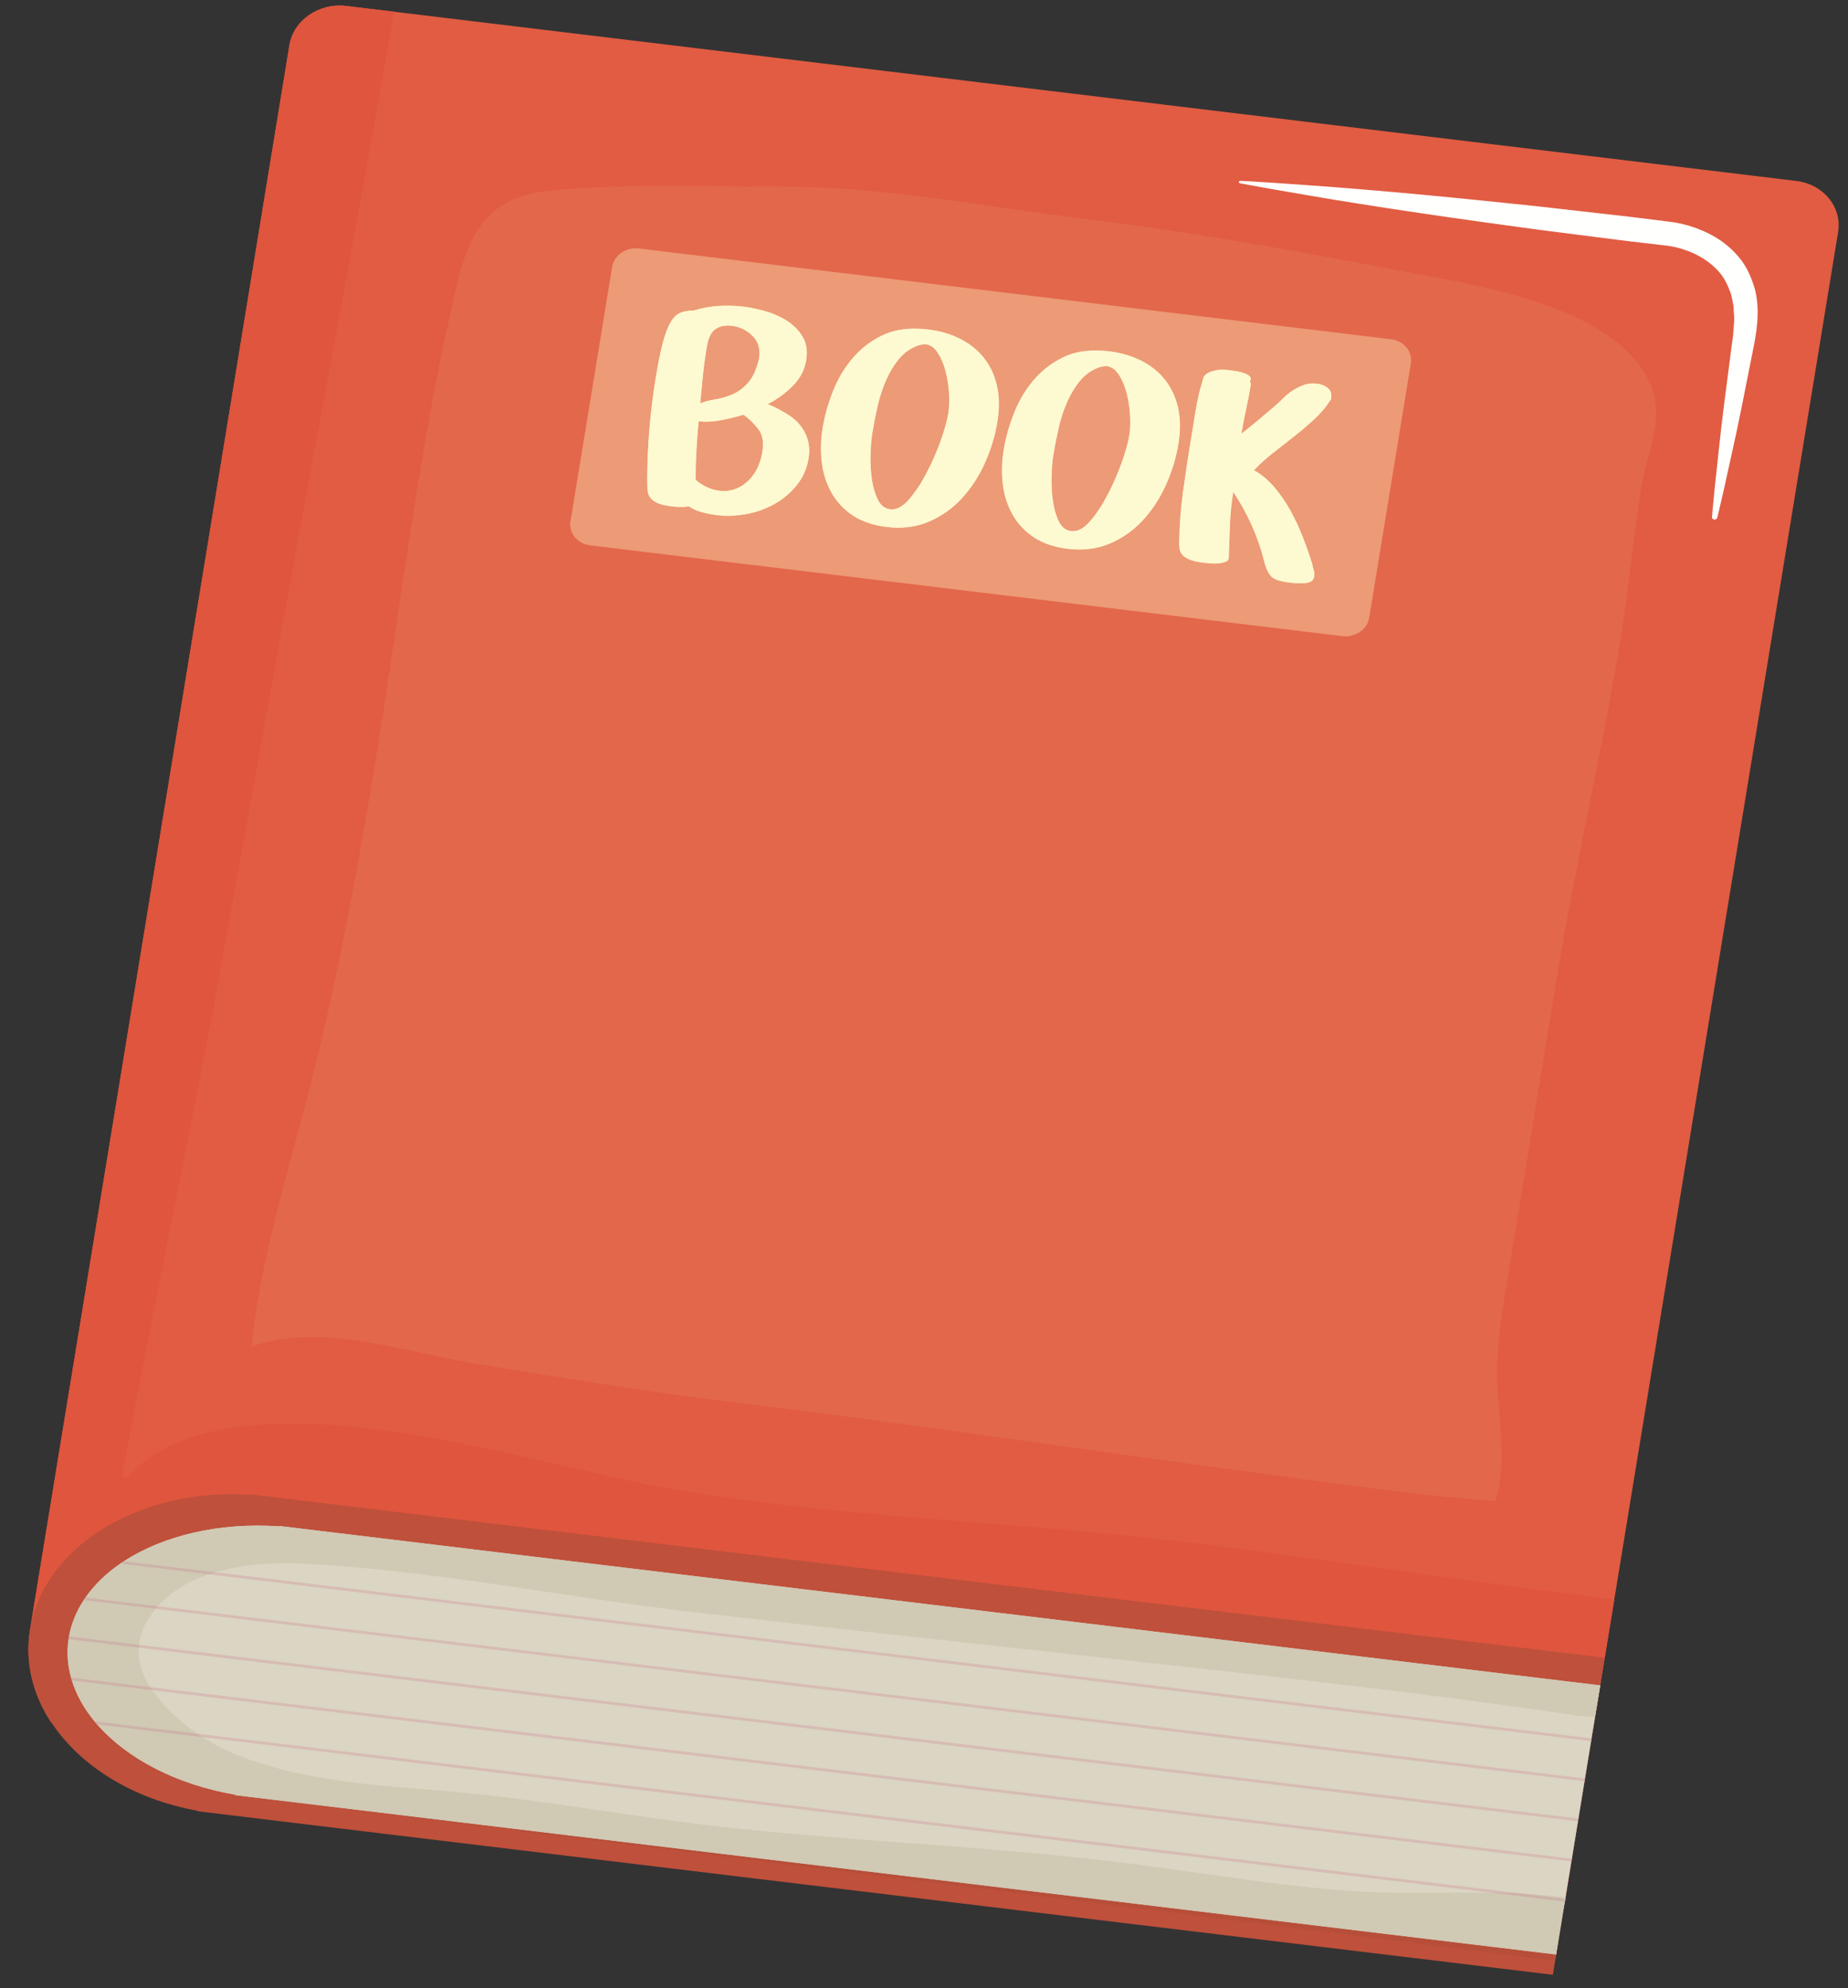 <svg width="132" height="142" viewBox="0 0 132 142" fill="none" xmlns="http://www.w3.org/2000/svg">
<rect x="0" y="0" width="132" height="142" fill="#333333" stroke="none"/>
<path fill-rule="evenodd" clip-rule="evenodd" d="M111.734 136.05L3.656 123.011C2.345 121.015 1.764 118.722 2.147 116.385L20.672 3.227C20.963 1.447 22.782 0.191 24.73 0.426L128.299 12.921C130.247 13.156 131.586 14.793 131.294 16.573L111.734 136.05Z" fill="#E15C42"/>
<path fill-rule="evenodd" clip-rule="evenodd" d="M3.668 123.012L3.656 123.011C2.345 121.015 1.764 118.722 2.147 116.385L20.672 3.227C20.963 1.447 22.782 0.191 24.73 0.426L28.142 0.838C26.412 10.88 24.558 20.906 22.689 30.929C20.275 43.892 17.998 56.873 15.632 69.843C13.469 81.698 10.908 93.495 8.727 105.346C8.704 105.468 8.802 105.554 8.913 105.567C8.984 105.575 9.059 105.555 9.112 105.496C11.549 102.774 15.398 101.921 19.05 101.717C21.499 101.581 23.958 101.727 26.395 102.021C28.29 102.25 30.172 102.568 32.025 102.911C35.955 103.641 39.82 104.602 43.711 105.479C47.434 106.32 51.219 106.906 55.027 107.365C56.782 107.577 58.542 107.762 60.302 107.932C67.257 108.603 74.243 109.007 81.189 109.744C82.565 109.89 83.939 110.047 85.313 110.213C90.862 110.882 96.392 111.691 101.923 112.459C106.376 113.075 110.836 113.688 115.305 114.239L114.625 118.393L17.825 106.714L17.819 106.749C10.021 106.247 3.126 110.401 2.149 116.369C1.766 118.708 2.347 121 3.658 122.996C3.662 123.002 3.665 123.007 3.668 123.012Z" fill="#E0553D"/>
<path fill-rule="evenodd" clip-rule="evenodd" d="M114.625 118.393L110.918 141.036L14.118 129.357L14.123 129.325C9.471 128.494 5.688 126.091 3.658 122.996C2.347 121 1.766 118.708 2.149 116.369C3.126 110.401 10.021 106.246 17.819 106.749L17.825 106.714L114.625 118.393Z" fill="#BF503B"/>
<path fill-rule="evenodd" clip-rule="evenodd" d="M88.591 12.915C88.591 12.915 89.472 12.954 91.005 13.058C92.537 13.176 94.733 13.303 97.354 13.532C99.977 13.748 103.033 14.032 106.302 14.369C107.936 14.544 109.627 14.703 111.338 14.905C113.051 15.1 114.792 15.298 116.532 15.497C117.4 15.605 118.269 15.713 119.135 15.82C120.092 15.921 121.049 16.203 121.905 16.609C122.769 17.015 123.547 17.593 124.145 18.297C124.764 18.996 125.105 19.835 125.35 20.647C125.765 22.292 125.433 23.943 125.165 25.244C124.895 26.605 124.64 27.891 124.404 29.078C123.929 31.452 123.463 33.422 123.17 34.806C122.859 36.187 122.661 36.973 122.661 36.973C122.636 37.067 122.533 37.127 122.432 37.107C122.339 37.089 122.278 37.012 122.285 36.928C122.285 36.928 122.346 36.125 122.492 34.724C122.654 33.325 122.838 31.321 123.144 28.926C123.298 27.729 123.466 26.433 123.643 25.061C123.689 24.718 123.736 24.371 123.784 24.019C123.822 23.676 123.834 23.355 123.862 23.017C123.902 22.681 123.833 22.357 123.833 22.023C123.821 21.689 123.711 21.378 123.66 21.05C123.442 20.437 123.183 19.825 122.715 19.337C122.262 18.844 121.689 18.432 121.028 18.12C120.357 17.811 119.636 17.597 118.857 17.521C117.989 17.42 117.12 17.318 116.251 17.216C114.514 16.995 112.777 16.774 111.068 16.556C109.358 16.346 107.681 16.098 106.055 15.88C102.804 15.43 99.776 14.98 97.185 14.567C94.591 14.166 92.44 13.769 90.929 13.52C89.422 13.257 88.563 13.087 88.563 13.087C88.512 13.076 88.48 13.03 88.492 12.983C88.503 12.941 88.546 12.913 88.591 12.915Z" fill="#FFFFFE"/>
<path fill-rule="evenodd" clip-rule="evenodd" d="M114.302 120.368L111.155 139.59L16.811 128.208L16.817 128.175C12.58 127.451 9.051 125.575 6.944 123.158C6.876 123.086 6.813 123.01 6.751 122.934C6.003 122.022 5.451 121.041 5.137 120.02C5.112 119.95 5.092 119.882 5.075 119.811C4.829 118.919 4.759 117.996 4.899 117.068L4.931 116.87C5.094 115.947 5.458 115.077 5.98 114.278C6.02 114.215 6.062 114.15 6.107 114.093C6.737 113.185 7.583 112.369 8.591 111.672C8.676 111.615 8.763 111.562 8.847 111.503C11.648 109.68 15.644 108.706 19.954 109.011L19.958 108.985L114.302 120.368Z" fill="#DBD5C3"/>
<path fill-rule="evenodd" clip-rule="evenodd" d="M113.682 124.152L113.65 124.347L8.591 111.672C8.676 111.615 8.763 111.562 8.847 111.503L113.682 124.152Z" fill="#D6BCB4"/>
<path fill-rule="evenodd" clip-rule="evenodd" d="M113.214 127.015L113.181 127.211L5.981 114.277C6.02 114.215 6.062 114.15 6.107 114.093L113.214 127.015Z" fill="#D6BCB4"/>
<path fill-rule="evenodd" clip-rule="evenodd" d="M4.899 117.068L112.712 130.075L112.745 129.878L4.931 116.87L4.899 117.068Z" fill="#D6BCB4"/>
<path fill-rule="evenodd" clip-rule="evenodd" d="M112.276 132.745L112.243 132.942L5.137 120.02C5.112 119.95 5.093 119.882 5.075 119.811L112.276 132.745Z" fill="#D6BCB4"/>
<path fill-rule="evenodd" clip-rule="evenodd" d="M111.807 135.609L111.775 135.806L6.944 123.158C6.876 123.086 6.814 123.01 6.751 122.934L111.807 135.609Z" fill="#D6BCB4"/>
<path fill-rule="evenodd" clip-rule="evenodd" d="M100.773 25.945L97.799 44.113C97.662 44.951 96.808 45.541 95.892 45.43L42.159 38.947C41.242 38.836 40.616 38.069 40.753 37.23L43.727 19.063C43.864 18.229 44.712 17.638 45.629 17.748L99.362 24.231C100.279 24.342 100.91 25.111 100.773 25.945Z" fill="#EB926E"/>
<path fill-rule="evenodd" clip-rule="evenodd" d="M49.704 34.282C50.233 34.72 50.793 34.974 51.383 35.045C52.122 35.135 52.778 34.925 53.357 34.416C53.935 33.904 54.301 33.185 54.452 32.261C54.566 31.568 54.462 31.018 54.141 30.617C53.82 30.215 53.476 29.884 53.109 29.623C52.59 29.777 52.048 29.907 51.481 30.016C50.915 30.124 50.391 30.15 49.906 30.091C49.837 30.772 49.786 31.453 49.749 32.135C49.712 32.82 49.691 33.505 49.685 34.192C49.704 34.215 49.711 34.244 49.704 34.282ZM54.215 25.629C54.326 24.953 54.173 24.41 53.757 23.994C53.342 23.582 52.849 23.34 52.28 23.272C51.794 23.213 51.401 23.294 51.097 23.512C50.791 23.73 50.587 24.158 50.483 24.794C50.363 25.527 50.27 26.224 50.204 26.883C50.14 27.545 50.078 28.185 50.018 28.807C50.298 28.684 50.636 28.592 51.032 28.531C51.429 28.472 51.834 28.358 52.248 28.192C52.663 28.026 53.045 27.754 53.398 27.373C53.751 26.992 54.023 26.412 54.215 25.629ZM57.558 31.014C57.791 31.554 57.86 32.122 57.762 32.719C57.639 33.471 57.349 34.125 56.893 34.678C56.437 35.233 55.902 35.68 55.287 36.018C54.672 36.357 54.006 36.591 53.287 36.721C52.566 36.848 51.891 36.876 51.258 36.799C50.9 36.756 50.54 36.688 50.179 36.596C49.819 36.504 49.493 36.36 49.202 36.168C48.981 36.201 48.768 36.214 48.565 36.209C48.362 36.204 48.166 36.189 47.977 36.166C47.513 36.111 47.162 36.025 46.921 35.909C46.684 35.791 46.513 35.651 46.41 35.493C46.308 35.333 46.252 35.145 46.243 34.927C46.237 34.709 46.231 34.482 46.226 34.246C46.237 31.831 46.439 29.407 46.837 26.979C47.007 25.938 47.177 25.098 47.347 24.46C47.515 23.822 47.703 23.334 47.908 22.995C48.112 22.656 48.349 22.435 48.614 22.328C48.878 22.221 49.193 22.171 49.558 22.175C50.147 21.993 50.739 21.882 51.336 21.845C51.932 21.81 52.526 21.828 53.117 21.899C53.518 21.947 53.996 22.044 54.553 22.189C55.11 22.336 55.632 22.556 56.122 22.851C56.61 23.145 57.004 23.529 57.303 23.996C57.603 24.464 57.697 25.047 57.583 25.74C57.47 26.433 57.15 27.044 56.621 27.569C56.096 28.097 55.502 28.526 54.847 28.86C55.39 29.082 55.915 29.362 56.42 29.697C56.923 30.034 57.303 30.472 57.558 31.014Z" fill="#FCF9CE"/>
<path fill-rule="evenodd" clip-rule="evenodd" d="M63.581 36.369C64.022 36.422 64.468 36.191 64.918 35.676C65.368 35.16 65.79 34.527 66.18 33.779C66.571 33.029 66.907 32.264 67.186 31.484C67.463 30.7 67.645 30.059 67.727 29.558C67.793 29.153 67.811 28.673 67.785 28.119C67.756 27.567 67.676 27.037 67.544 26.529C67.412 26.022 67.228 25.582 66.987 25.207C66.748 24.837 66.459 24.629 66.121 24.588C66.037 24.578 65.882 24.599 65.659 24.65C65.092 24.838 64.621 25.154 64.247 25.6C63.873 26.047 63.559 26.558 63.302 27.137C63.047 27.715 62.843 28.334 62.691 28.995C62.541 29.654 62.418 30.285 62.32 30.88C62.244 31.344 62.199 31.883 62.182 32.5C62.167 33.119 62.199 33.703 62.282 34.253C62.365 34.803 62.507 35.282 62.709 35.69C62.91 36.097 63.202 36.323 63.581 36.369ZM65.785 23.485C66.724 23.54 67.567 23.736 68.317 24.071C69.069 24.408 69.688 24.86 70.176 25.43C70.663 26.001 71.002 26.68 71.195 27.47C71.389 28.26 71.404 29.145 71.243 30.13C71.076 31.152 70.774 32.14 70.337 33.1C69.901 34.061 69.35 34.898 68.684 35.614C68.019 36.331 67.236 36.88 66.337 37.263C65.436 37.645 64.436 37.77 63.341 37.638C62.371 37.521 61.56 37.246 60.912 36.814C60.263 36.383 59.755 35.839 59.389 35.185C59.023 34.532 58.792 33.811 58.696 33.023C58.6 32.235 58.619 31.418 58.758 30.568C58.9 29.701 59.146 28.828 59.494 27.945C59.843 27.064 60.304 26.285 60.877 25.605C61.45 24.928 62.14 24.388 62.947 23.984C63.755 23.581 64.701 23.413 65.785 23.485Z" fill="#FCF9CE"/>
<path fill-rule="evenodd" clip-rule="evenodd" d="M76.512 37.929C76.954 37.983 77.401 37.752 77.851 37.236C78.3 36.721 78.722 36.087 79.112 35.339C79.504 34.59 79.838 33.825 80.117 33.044C80.396 32.26 80.576 31.619 80.658 31.118C80.724 30.713 80.743 30.233 80.716 29.68C80.689 29.127 80.607 28.597 80.477 28.089C80.345 27.582 80.159 27.142 79.92 26.767C79.679 26.397 79.39 26.189 79.054 26.148C78.969 26.138 78.814 26.16 78.592 26.21C78.023 26.398 77.552 26.714 77.179 27.16C76.804 27.607 76.49 28.118 76.234 28.697C75.978 29.275 75.776 29.895 75.624 30.555C75.473 31.214 75.347 31.845 75.25 32.44C75.174 32.904 75.129 33.443 75.113 34.06C75.098 34.679 75.133 35.263 75.215 35.813C75.296 36.363 75.437 36.842 75.64 37.25C75.842 37.658 76.133 37.884 76.512 37.929ZM78.718 25.046C79.655 25.101 80.497 25.296 81.251 25.632C82 25.968 82.619 26.42 83.108 26.991C83.594 27.561 83.933 28.24 84.127 29.03C84.32 29.82 84.337 30.706 84.176 31.69C84.008 32.712 83.706 33.701 83.27 34.661C82.834 35.621 82.282 36.458 81.617 37.175C80.952 37.891 80.169 38.441 79.268 38.823C78.367 39.205 77.368 39.33 76.273 39.198C75.303 39.081 74.493 38.806 73.843 38.374C73.194 37.944 72.686 37.399 72.32 36.745C71.955 36.092 71.723 35.371 71.627 34.584C71.531 33.795 71.552 32.978 71.691 32.129C71.833 31.261 72.077 30.388 72.427 29.506C72.773 28.624 73.235 27.845 73.81 27.165C74.381 26.488 75.071 25.948 75.879 25.544C76.688 25.141 77.635 24.973 78.718 25.046Z" fill="#FCF9CE"/>
<path fill-rule="evenodd" clip-rule="evenodd" d="M93.733 40.273C93.753 40.412 93.786 40.558 93.837 40.713C93.887 40.866 93.9 41.021 93.874 41.174C93.827 41.462 93.612 41.62 93.233 41.643C92.855 41.664 92.486 41.656 92.127 41.612C91.432 41.528 90.982 41.376 90.783 41.155C90.583 40.934 90.424 40.591 90.306 40.125C90.087 39.233 89.788 38.366 89.41 37.526C89.031 36.684 88.594 35.889 88.091 35.141C87.965 35.91 87.886 36.691 87.853 37.484C87.821 38.278 87.792 39.074 87.769 39.877C87.75 39.994 87.671 40.077 87.534 40.13C87.397 40.181 87.239 40.217 87.065 40.235C86.889 40.254 86.7 40.255 86.5 40.24C86.296 40.226 86.123 40.209 85.976 40.191C85.554 40.14 85.221 40.068 84.98 39.968C84.737 39.87 84.564 39.756 84.455 39.626C84.348 39.495 84.28 39.35 84.253 39.188C84.227 39.027 84.217 38.85 84.228 38.654C84.246 37.498 84.337 36.314 84.502 35.105C84.667 33.897 84.846 32.714 85.036 31.556C85.159 30.805 85.282 30.05 85.407 29.288C85.532 28.527 85.705 27.786 85.932 27.068C85.954 26.932 86.025 26.818 86.148 26.724C86.271 26.631 86.416 26.561 86.587 26.513C86.755 26.463 86.918 26.429 87.071 26.407C87.225 26.387 87.356 26.383 87.46 26.396C87.607 26.414 87.792 26.436 88.013 26.463C88.234 26.489 88.447 26.529 88.655 26.585C88.86 26.638 89.031 26.708 89.169 26.793C89.303 26.879 89.362 26.989 89.34 27.124C89.337 27.143 89.328 27.157 89.317 27.166C89.304 27.175 89.296 27.187 89.292 27.206C89.283 27.263 89.294 27.309 89.319 27.343C89.348 27.375 89.357 27.411 89.35 27.449C89.256 28.028 89.146 28.61 89.016 29.194C88.889 29.778 88.775 30.367 88.677 30.965C89.097 30.643 89.506 30.314 89.904 29.978C90.303 29.643 90.703 29.303 91.103 28.958C91.279 28.803 91.468 28.623 91.674 28.423C91.88 28.221 92.101 28.042 92.343 27.883C92.584 27.727 92.846 27.598 93.132 27.492C93.418 27.389 93.73 27.358 94.066 27.399C94.383 27.437 94.644 27.543 94.853 27.716C95.061 27.887 95.137 28.138 95.084 28.466C95.074 28.523 95.058 28.561 95.034 28.578C94.717 29.07 94.337 29.52 93.895 29.929C93.451 30.337 92.983 30.737 92.488 31.131C91.993 31.523 91.495 31.915 90.991 32.306C90.484 32.697 90.014 33.121 89.573 33.579C90.104 33.879 90.58 34.276 91.007 34.769C91.43 35.264 91.813 35.814 92.154 36.426C92.495 37.037 92.792 37.673 93.049 38.333C93.307 38.992 93.535 39.64 93.733 40.273Z" fill="#FCF9CE"/>
<path fill-rule="evenodd" clip-rule="evenodd" d="M111.753 135.935L111.822 135.515C111.83 135.516 111.838 135.517 111.846 135.518C111.813 135.656 111.783 135.795 111.753 135.935Z" fill="#D7D5CB"/>
<path fill-rule="evenodd" clip-rule="evenodd" d="M111.082 140.032C110.163 139.916 109.243 139.802 108.325 139.687C99.394 138.567 90.466 137.448 81.534 136.328C67.121 134.518 52.706 132.71 38.292 130.902C31.134 130.003 23.972 129.104 16.811 128.208L111.155 139.591C111.131 139.738 111.107 139.885 111.082 140.032Z" fill="#B74E39"/>
<path fill-rule="evenodd" clip-rule="evenodd" d="M111.155 139.59L16.811 128.208L16.817 128.175C12.58 127.451 9.051 125.575 6.944 123.158L14.458 124.065C15.208 124.547 15.999 124.958 16.8 125.283C19.56 126.404 22.554 126.976 25.58 127.342C27.534 127.577 29.503 127.728 31.43 127.882C32.922 128.001 34.407 128.157 35.889 128.336C38.299 128.627 40.701 128.978 43.102 129.329C45.505 129.68 47.907 130.031 50.319 130.322C50.63 130.359 50.941 130.395 51.252 130.431C60.68 131.503 70.205 131.823 79.625 132.959C79.851 132.986 80.078 133.015 80.304 133.042C84.05 133.511 87.777 134.111 91.527 134.563C93.16 134.76 94.798 134.929 96.444 135.046C96.73 135.069 97.018 135.087 97.304 135.1C100.351 135.259 103.425 135.126 106.481 135.168L111.774 135.806L111.753 135.937C111.499 137.137 111.34 138.381 111.153 139.59L111.155 139.59ZM111.807 135.609L108.721 135.237C109.612 135.282 110.5 135.352 111.384 135.459C111.53 135.477 111.676 135.495 111.822 135.515L111.807 135.609ZM14.088 123.819L6.751 122.934C6.003 122.022 5.451 121.041 5.137 120.02L10.882 120.713C11.702 121.888 12.825 122.952 14.088 123.819ZM10.733 120.494L5.075 119.811C4.829 118.919 4.759 117.996 4.899 117.068L9.917 117.673C9.86 118.582 10.104 119.537 10.731 120.491C10.732 120.492 10.733 120.493 10.733 120.494ZM9.935 117.474L4.931 116.87C5.094 115.947 5.458 115.077 5.98 114.278L11.104 114.896C10.46 115.665 10.04 116.543 9.935 117.474ZM11.261 114.715L6.107 114.093C6.737 113.185 7.583 112.369 8.591 111.672L14.911 112.434C14.798 112.472 14.686 112.511 14.575 112.552C13.256 113.038 12.095 113.792 11.261 114.715ZM15.372 112.29L8.847 111.503C11.648 109.68 15.644 108.706 19.954 109.011L19.958 108.985L114.302 120.368L113.934 122.613C113.493 122.599 113.054 122.571 112.617 122.518C112.508 122.505 112.4 122.491 112.291 122.474C107.615 121.773 102.923 121.162 98.223 120.595C96.753 120.418 95.282 120.245 93.812 120.075C88.568 119.467 83.318 118.886 78.07 118.311C68.455 117.255 58.835 116.223 49.229 115.097C49.055 115.077 48.881 115.056 48.706 115.035C45.575 114.657 42.436 114.189 39.292 113.721C36.148 113.253 32.999 112.785 29.848 112.404C27.07 112.069 24.29 111.803 21.509 111.666C19.521 111.568 17.321 111.721 15.372 112.29Z" fill="#D0C9B4"/>
<path fill-rule="evenodd" clip-rule="evenodd" d="M14.911 112.434L8.592 111.672C8.676 111.615 8.763 111.561 8.847 111.503L15.372 112.29C15.216 112.336 15.062 112.384 14.911 112.434Z" fill="#CCB3A8"/>
<path fill-rule="evenodd" clip-rule="evenodd" d="M11.104 114.895L5.981 114.277C6.02 114.215 6.062 114.15 6.107 114.093L11.261 114.715C11.207 114.774 11.155 114.834 11.104 114.895Z" fill="#CCB3A8"/>
<path fill-rule="evenodd" clip-rule="evenodd" d="M9.917 117.673L4.899 117.067L4.931 116.87L9.935 117.474C9.927 117.54 9.921 117.606 9.917 117.673Z" fill="#CCB3A8"/>
<path fill-rule="evenodd" clip-rule="evenodd" d="M10.882 120.713L5.137 120.019C5.112 119.949 5.093 119.882 5.075 119.811L10.733 120.494C10.782 120.567 10.831 120.64 10.882 120.713Z" fill="#CCB3A8"/>
<path fill-rule="evenodd" clip-rule="evenodd" d="M111.775 135.806L106.481 135.168C107.229 135.178 107.976 135.198 108.721 135.236L111.807 135.609L111.775 135.806ZM14.459 124.065L6.944 123.158C6.876 123.086 6.814 123.01 6.751 122.934L14.088 123.819C14.21 123.903 14.334 123.985 14.459 124.065Z" fill="#CCB3A8"/>
<path fill-rule="evenodd" clip-rule="evenodd" d="M99.781 106.511C96.458 106.11 93.135 105.633 89.85 105.2C77.413 103.559 65.025 101.668 52.496 100.156C46.173 99.393 40.034 98.386 33.873 97.374C31.011 96.903 27.944 96.033 24.912 95.667C22.54 95.381 20.188 95.403 17.971 96.165C18.5 90.771 20.09 85.274 21.506 80.031C23.758 71.697 25.378 63.166 26.776 54.626C28.654 43.156 29.983 31.334 32.716 19.996C33.533 16.611 34.985 14.076 39.045 13.641C44.29 13.078 50.25 13.348 55.565 13.319C58.769 13.301 62.028 13.581 65.293 13.974C69.512 14.483 73.738 15.184 77.856 15.681C85.999 16.663 93.824 18.17 101.734 19.65C106.898 20.616 115.037 22.162 117.64 26.926C119.127 29.65 117.646 32.153 117.209 34.928C116.653 38.464 116.321 42.145 115.73 45.759C114.397 53.902 112.521 61.771 111.188 69.915C110.078 76.693 108.969 83.47 107.859 90.248C107.365 93.268 106.81 96.24 106.969 99.224C107.106 101.83 107.641 104.603 106.806 107.204C104.474 107.039 102.128 106.794 99.781 106.511ZM45.629 17.748C44.713 17.638 43.864 18.229 43.727 19.063L40.753 37.231C40.616 38.069 41.242 38.837 42.159 38.947L95.892 45.43C96.808 45.541 97.662 44.952 97.799 44.113L100.773 25.945C100.91 25.112 100.279 24.342 99.362 24.232L45.629 17.748Z" fill="#E3674B"/>
<path fill-rule="evenodd" clip-rule="evenodd" d="M95.892 45.43L42.159 38.947C41.242 38.836 40.616 38.069 40.753 37.23L43.727 19.063C43.864 18.229 44.712 17.638 45.629 17.748L99.362 24.231C100.279 24.342 100.91 25.111 100.773 25.945L97.799 44.113C97.662 44.951 96.808 45.541 95.892 45.43ZM49.202 36.168C49.493 36.359 49.819 36.503 50.179 36.596C50.541 36.687 50.9 36.756 51.258 36.799C51.891 36.876 52.566 36.848 53.287 36.72C54.006 36.591 54.673 36.356 55.288 36.018C55.902 35.68 56.437 35.233 56.893 34.678C57.349 34.124 57.639 33.47 57.762 32.718C57.86 32.122 57.791 31.554 57.558 31.014C57.303 30.472 56.923 30.034 56.42 29.697C55.916 29.362 55.39 29.082 54.848 28.86C55.503 28.526 56.097 28.096 56.622 27.569C57.15 27.044 57.47 26.433 57.583 25.74C57.697 25.047 57.603 24.464 57.303 23.995C57.004 23.528 56.61 23.145 56.122 22.85C55.632 22.556 55.11 22.336 54.553 22.188C53.997 22.044 53.518 21.947 53.117 21.899C52.526 21.828 51.932 21.809 51.336 21.845C50.74 21.882 50.147 21.992 49.558 22.175C49.193 22.171 48.878 22.221 48.615 22.328C48.349 22.435 48.112 22.655 47.908 22.995C47.703 23.334 47.515 23.821 47.347 24.46C47.178 25.098 47.007 25.938 46.837 26.979C46.439 29.407 46.237 31.83 46.226 34.246C46.232 34.482 46.237 34.709 46.244 34.926C46.252 35.145 46.308 35.332 46.41 35.492C46.513 35.651 46.685 35.791 46.921 35.909C47.162 36.025 47.513 36.11 47.977 36.166C48.166 36.189 48.362 36.204 48.565 36.209C48.768 36.214 48.981 36.201 49.202 36.168ZM88.091 35.141C88.593 35.889 89.031 36.683 89.41 37.526C89.788 38.366 90.087 39.233 90.306 40.125C90.424 40.591 90.583 40.934 90.783 41.155C90.982 41.376 91.432 41.528 92.127 41.612C92.486 41.655 92.855 41.664 93.233 41.643C93.612 41.62 93.827 41.462 93.874 41.174C93.899 41.02 93.887 40.865 93.837 40.713C93.786 40.558 93.753 40.412 93.733 40.273C93.535 39.64 93.307 38.992 93.049 38.333C92.792 37.673 92.495 37.037 92.154 36.426C91.812 35.814 91.43 35.263 91.007 34.769C90.58 34.276 90.103 33.879 89.573 33.579C90.014 33.121 90.484 32.697 90.99 32.306C91.495 31.915 91.993 31.523 92.488 31.131C92.983 30.737 93.451 30.337 93.895 29.929C94.337 29.52 94.717 29.07 95.034 28.577C95.058 28.561 95.074 28.523 95.084 28.465C95.137 28.138 95.061 27.887 94.853 27.716C94.644 27.543 94.383 27.437 94.066 27.399C93.73 27.358 93.418 27.389 93.132 27.492C92.846 27.597 92.584 27.727 92.343 27.883C92.101 28.041 91.88 28.221 91.674 28.422C91.468 28.623 91.279 28.803 91.103 28.958C90.702 29.303 90.303 29.643 89.904 29.978C89.506 30.313 89.097 30.643 88.677 30.965C88.775 30.367 88.889 29.778 89.016 29.194C89.146 28.61 89.256 28.028 89.35 27.449C89.357 27.411 89.348 27.375 89.319 27.343C89.293 27.309 89.283 27.263 89.292 27.206C89.295 27.187 89.304 27.174 89.317 27.166C89.328 27.157 89.337 27.143 89.34 27.124C89.362 26.989 89.303 26.879 89.169 26.793C89.031 26.708 88.86 26.638 88.655 26.585C88.447 26.528 88.234 26.489 88.013 26.462C87.792 26.436 87.607 26.413 87.46 26.396C87.355 26.383 87.224 26.387 87.071 26.407C86.917 26.429 86.755 26.463 86.587 26.513C86.416 26.561 86.271 26.631 86.148 26.724C86.025 26.818 85.954 26.932 85.932 27.068C85.705 27.786 85.531 28.527 85.407 29.288C85.282 30.05 85.159 30.805 85.036 31.556C84.846 32.714 84.667 33.897 84.502 35.105C84.337 36.314 84.246 37.498 84.228 38.654C84.217 38.85 84.227 39.027 84.253 39.188C84.28 39.35 84.348 39.495 84.455 39.626C84.564 39.755 84.737 39.87 84.98 39.968C85.221 40.068 85.553 40.14 85.976 40.191C86.123 40.209 86.296 40.225 86.5 40.24C86.699 40.255 86.889 40.254 87.065 40.235C87.239 40.217 87.396 40.181 87.534 40.13C87.671 40.077 87.75 39.994 87.769 39.877C87.791 39.074 87.821 38.278 87.853 37.484C87.886 36.691 87.965 35.91 88.091 35.141ZM79.245 25.093C79.073 25.072 78.897 25.056 78.718 25.046C77.635 24.973 76.687 25.141 75.879 25.544C75.071 25.948 74.381 26.488 73.81 27.165C73.235 27.845 72.773 28.624 72.427 29.506C72.077 30.388 71.833 31.261 71.691 32.129C71.552 32.978 71.53 33.795 71.626 34.584C71.723 35.371 71.955 36.092 72.32 36.745C72.686 37.399 73.194 37.944 73.842 38.374C74.493 38.806 75.302 39.081 76.273 39.198C77.367 39.33 78.367 39.205 79.268 38.823C80.168 38.441 80.952 37.891 81.617 37.175C82.282 36.458 82.834 35.621 83.27 34.661C83.706 33.701 84.008 32.712 84.175 31.69C84.337 30.706 84.32 29.82 84.126 29.03C83.933 28.24 83.594 27.561 83.108 26.991C82.619 26.42 82 25.968 81.251 25.632C80.641 25.36 79.974 25.18 79.245 25.093ZM66.314 23.532C66.141 23.512 65.965 23.496 65.785 23.485C64.701 23.413 63.755 23.581 62.947 23.984C62.14 24.388 61.45 24.928 60.878 25.605C60.305 26.285 59.843 27.064 59.494 27.945C59.146 28.828 58.901 29.701 58.758 30.568C58.619 31.418 58.6 32.235 58.696 33.023C58.792 33.81 59.023 34.532 59.389 35.185C59.755 35.839 60.263 36.383 60.912 36.814C61.56 37.246 62.372 37.521 63.341 37.638C64.437 37.77 65.436 37.645 66.337 37.263C67.236 36.88 68.019 36.33 68.685 35.614C69.35 34.898 69.901 34.061 70.338 33.1C70.774 32.14 71.076 31.152 71.243 30.13C71.404 29.145 71.389 28.26 71.196 27.47C71.002 26.68 70.663 26.001 70.176 25.43C69.689 24.86 69.069 24.408 68.317 24.071C67.711 23.8 67.043 23.62 66.314 23.532ZM51.383 35.045C50.793 34.974 50.233 34.72 49.705 34.282C49.711 34.244 49.704 34.215 49.685 34.191C49.692 33.505 49.712 32.819 49.749 32.135C49.786 31.453 49.837 30.772 49.906 30.091C50.391 30.149 50.916 30.123 51.481 30.015C52.049 29.906 52.59 29.776 53.11 29.623C53.477 29.883 53.82 30.214 54.141 30.617C54.462 31.018 54.566 31.568 54.453 32.261C54.301 33.185 53.936 33.903 53.358 34.415C52.779 34.924 52.123 35.134 51.383 35.045ZM76.512 37.929C76.133 37.883 75.842 37.657 75.64 37.25C75.437 36.842 75.296 36.363 75.214 35.813C75.133 35.263 75.098 34.679 75.113 34.06C75.129 33.443 75.174 32.904 75.249 32.44C75.347 31.845 75.473 31.214 75.623 30.555C75.775 29.895 75.978 29.275 76.234 28.697C76.49 28.118 76.804 27.607 77.179 27.16C77.552 26.714 78.023 26.398 78.592 26.21C78.814 26.16 78.969 26.138 79.054 26.148C79.39 26.189 79.679 26.397 79.92 26.767C80.159 27.142 80.344 27.582 80.477 28.089C80.607 28.597 80.688 29.127 80.715 29.679C80.742 30.233 80.724 30.713 80.658 31.118C80.576 31.619 80.396 32.26 80.117 33.044C79.838 33.825 79.504 34.59 79.112 35.339C78.722 36.087 78.3 36.721 77.85 37.236C77.401 37.752 76.953 37.983 76.512 37.929ZM63.581 36.369C63.202 36.323 62.91 36.097 62.709 35.69C62.507 35.282 62.365 34.803 62.282 34.253C62.199 33.703 62.167 33.119 62.182 32.5C62.199 31.883 62.244 31.344 62.32 30.88C62.418 30.285 62.541 29.654 62.691 28.995C62.843 28.334 63.047 27.715 63.302 27.137C63.56 26.558 63.873 26.047 64.247 25.6C64.621 25.154 65.092 24.838 65.66 24.65C65.882 24.599 66.037 24.578 66.122 24.588C66.459 24.629 66.748 24.837 66.988 25.207C67.228 25.582 67.412 26.022 67.545 26.529C67.677 27.037 67.756 27.567 67.785 28.119C67.812 28.673 67.793 29.153 67.727 29.558C67.645 30.059 67.463 30.7 67.187 31.484C66.907 32.264 66.572 33.029 66.18 33.779C65.79 34.527 65.368 35.16 64.918 35.676C64.469 36.191 64.023 36.422 63.581 36.369ZM50.019 28.807C50.078 28.184 50.14 27.545 50.205 26.883C50.27 26.224 50.363 25.527 50.483 24.794C50.587 24.157 50.791 23.73 51.097 23.512C51.401 23.294 51.794 23.213 52.28 23.271C52.85 23.34 53.342 23.581 53.757 23.994C54.173 24.41 54.326 24.953 54.215 25.629C54.024 26.411 53.751 26.991 53.398 27.372C53.045 27.754 52.663 28.025 52.248 28.191C51.834 28.358 51.429 28.471 51.033 28.531C50.636 28.592 50.298 28.684 50.019 28.807Z" fill="#ED9A76"/>
<path fill-rule="evenodd" clip-rule="evenodd" d="M51.258 36.799C50.9 36.756 50.54 36.688 50.179 36.596C49.819 36.504 49.493 36.36 49.202 36.168C48.981 36.201 48.768 36.214 48.565 36.209C48.362 36.204 48.166 36.189 47.977 36.166C47.513 36.111 47.162 36.025 46.921 35.909C46.684 35.791 46.513 35.651 46.41 35.493C46.308 35.333 46.252 35.145 46.243 34.927C46.237 34.709 46.231 34.482 46.226 34.246C46.237 31.831 46.439 29.407 46.837 26.979C47.007 25.938 47.177 25.098 47.347 24.46C47.515 23.822 47.703 23.334 47.908 22.995C48.112 22.656 48.349 22.435 48.614 22.328C48.878 22.221 49.193 22.171 49.558 22.175C50.147 21.993 50.739 21.882 51.336 21.845C51.932 21.81 52.526 21.828 53.117 21.899C53.518 21.947 53.996 22.044 54.553 22.189C55.11 22.336 55.632 22.556 56.122 22.851C56.61 23.145 57.004 23.529 57.303 23.996C57.603 24.464 57.697 25.047 57.583 25.74C57.47 26.433 57.15 27.044 56.621 27.569C56.096 28.097 55.502 28.526 54.847 28.86C55.39 29.082 55.915 29.362 56.42 29.697C56.923 30.034 57.303 30.472 57.558 31.014C57.791 31.554 57.86 32.122 57.762 32.719C57.639 33.471 57.349 34.125 56.893 34.678C56.437 35.233 55.902 35.68 55.287 36.018C54.672 36.357 54.006 36.591 53.287 36.721C52.566 36.848 51.891 36.876 51.258 36.799ZM53.109 29.623C52.59 29.777 52.048 29.907 51.481 30.016C50.915 30.124 50.391 30.15 49.906 30.091C49.837 30.772 49.786 31.453 49.749 32.135C49.712 32.82 49.691 33.505 49.685 34.192C49.704 34.215 49.711 34.244 49.704 34.282C50.233 34.72 50.793 34.974 51.383 35.045C52.122 35.135 52.778 34.925 53.357 34.416C53.935 33.904 54.301 33.185 54.452 32.261C54.566 31.568 54.462 31.018 54.141 30.617C53.82 30.215 53.476 29.884 53.109 29.623ZM52.28 23.272C51.794 23.213 51.401 23.294 51.097 23.512C50.791 23.73 50.587 24.158 50.483 24.794C50.363 25.527 50.27 26.224 50.204 26.883C50.14 27.545 50.078 28.185 50.018 28.807C50.298 28.684 50.636 28.592 51.032 28.531C51.429 28.472 51.834 28.358 52.248 28.192C52.663 28.026 53.045 27.754 53.398 27.373C53.751 26.992 54.023 26.412 54.215 25.629C54.326 24.953 54.173 24.41 53.757 23.994C53.342 23.582 52.849 23.34 52.28 23.272Z" fill="#FDF9D1"/>
<path fill-rule="evenodd" clip-rule="evenodd" d="M63.341 37.638C62.371 37.521 61.56 37.246 60.912 36.814C60.263 36.383 59.755 35.839 59.389 35.185C59.023 34.532 58.792 33.81 58.696 33.023C58.6 32.235 58.619 31.418 58.758 30.568C58.9 29.701 59.146 28.828 59.494 27.945C59.843 27.064 60.304 26.285 60.877 25.605C61.45 24.928 62.14 24.388 62.947 23.984C63.755 23.581 64.701 23.413 65.785 23.485C65.965 23.496 66.141 23.512 66.313 23.532C67.043 23.62 67.711 23.8 68.317 24.071C69.069 24.408 69.688 24.86 70.176 25.43C70.663 26.001 71.002 26.68 71.195 27.47C71.389 28.26 71.404 29.145 71.243 30.13C71.076 31.152 70.774 32.14 70.337 33.1C69.901 34.061 69.35 34.898 68.684 35.614C68.019 36.33 67.236 36.88 66.337 37.263C65.436 37.645 64.436 37.77 63.341 37.638ZM66.121 24.588C66.037 24.578 65.882 24.599 65.659 24.65C65.092 24.838 64.621 25.154 64.247 25.6C63.873 26.047 63.559 26.558 63.302 27.137C63.047 27.715 62.843 28.334 62.691 28.995C62.541 29.654 62.418 30.285 62.32 30.88C62.244 31.344 62.199 31.883 62.182 32.5C62.167 33.119 62.199 33.703 62.282 34.253C62.365 34.803 62.507 35.282 62.709 35.69C62.91 36.097 63.202 36.323 63.581 36.369C64.022 36.422 64.468 36.191 64.918 35.676C65.368 35.16 65.79 34.527 66.18 33.779C66.571 33.029 66.907 32.264 67.186 31.484C67.463 30.7 67.645 30.059 67.727 29.558C67.793 29.153 67.811 28.673 67.785 28.119C67.756 27.567 67.676 27.037 67.544 26.529C67.412 26.022 67.228 25.582 66.987 25.207C66.748 24.837 66.459 24.629 66.121 24.588Z" fill="#FDF9D1"/>
<path fill-rule="evenodd" clip-rule="evenodd" d="M76.273 39.198C75.303 39.081 74.493 38.806 73.843 38.374C73.194 37.944 72.686 37.399 72.32 36.745C71.955 36.092 71.723 35.371 71.627 34.584C71.531 33.795 71.552 32.978 71.691 32.129C71.833 31.261 72.077 30.388 72.427 29.506C72.773 28.624 73.235 27.845 73.81 27.165C74.381 26.488 75.071 25.948 75.879 25.544C76.688 25.141 77.635 24.973 78.718 25.046C78.897 25.056 79.073 25.072 79.245 25.093C79.974 25.18 80.641 25.36 81.251 25.632C82 25.968 82.62 26.42 83.108 26.991C83.594 27.561 83.933 28.24 84.127 29.03C84.32 29.82 84.337 30.706 84.176 31.69C84.008 32.712 83.706 33.701 83.27 34.661C82.834 35.621 82.282 36.458 81.617 37.175C80.952 37.891 80.169 38.441 79.268 38.823C78.367 39.205 77.368 39.33 76.273 39.198ZM79.054 26.148C78.969 26.138 78.814 26.16 78.592 26.21C78.023 26.398 77.552 26.714 77.179 27.16C76.804 27.607 76.49 28.118 76.234 28.697C75.978 29.275 75.776 29.895 75.624 30.555C75.473 31.214 75.347 31.845 75.25 32.44C75.174 32.904 75.129 33.443 75.113 34.06C75.098 34.679 75.133 35.263 75.215 35.813C75.296 36.363 75.437 36.842 75.64 37.25C75.842 37.658 76.133 37.883 76.512 37.929C76.954 37.983 77.401 37.752 77.851 37.236C78.3 36.721 78.722 36.087 79.112 35.339C79.504 34.59 79.838 33.825 80.117 33.044C80.396 32.26 80.576 31.619 80.658 31.118C80.724 30.713 80.743 30.233 80.716 29.68C80.689 29.127 80.607 28.597 80.477 28.089C80.345 27.582 80.159 27.142 79.92 26.767C79.679 26.397 79.39 26.189 79.054 26.148Z" fill="#FDF9D1"/>
<path fill-rule="evenodd" clip-rule="evenodd" d="M92.127 41.612C91.432 41.528 90.982 41.376 90.783 41.155C90.583 40.934 90.424 40.591 90.306 40.125C90.087 39.233 89.788 38.366 89.41 37.526C89.031 36.684 88.594 35.889 88.091 35.141C87.965 35.91 87.886 36.691 87.853 37.484C87.821 38.278 87.792 39.074 87.769 39.877C87.75 39.994 87.671 40.077 87.534 40.13C87.397 40.181 87.239 40.217 87.065 40.235C86.889 40.254 86.7 40.255 86.5 40.24C86.296 40.226 86.123 40.209 85.976 40.191C85.554 40.14 85.221 40.068 84.98 39.968C84.737 39.87 84.564 39.756 84.455 39.626C84.348 39.495 84.28 39.35 84.253 39.188C84.227 39.027 84.217 38.85 84.228 38.654C84.246 37.498 84.337 36.314 84.502 35.105C84.667 33.897 84.846 32.714 85.036 31.556C85.159 30.805 85.282 30.05 85.407 29.288C85.532 28.527 85.705 27.786 85.932 27.068C85.954 26.932 86.025 26.818 86.148 26.724C86.271 26.631 86.416 26.561 86.587 26.513C86.755 26.463 86.918 26.429 87.071 26.407C87.225 26.387 87.356 26.383 87.46 26.396C87.607 26.414 87.792 26.436 88.013 26.463C88.234 26.489 88.447 26.529 88.655 26.585C88.86 26.638 89.031 26.708 89.169 26.793C89.303 26.879 89.362 26.989 89.34 27.124C89.337 27.143 89.328 27.157 89.317 27.166C89.304 27.175 89.296 27.187 89.292 27.206C89.283 27.263 89.294 27.309 89.319 27.343C89.348 27.375 89.357 27.411 89.35 27.449C89.256 28.028 89.146 28.61 89.016 29.194C88.889 29.778 88.775 30.367 88.677 30.965C89.097 30.643 89.506 30.314 89.904 29.978C90.303 29.643 90.703 29.303 91.103 28.958C91.279 28.803 91.468 28.623 91.674 28.423C91.88 28.221 92.101 28.042 92.343 27.883C92.584 27.727 92.846 27.598 93.132 27.492C93.418 27.389 93.73 27.358 94.066 27.399C94.383 27.437 94.644 27.543 94.853 27.716C95.061 27.887 95.137 28.138 95.084 28.466C95.074 28.523 95.058 28.561 95.034 28.578C94.717 29.07 94.337 29.52 93.895 29.929C93.451 30.337 92.983 30.737 92.488 31.131C91.993 31.523 91.495 31.915 90.991 32.306C90.484 32.697 90.014 33.121 89.573 33.579C90.104 33.879 90.58 34.276 91.007 34.769C91.43 35.264 91.813 35.814 92.154 36.426C92.495 37.037 92.792 37.673 93.049 38.333C93.307 38.992 93.535 39.64 93.733 40.273C93.753 40.412 93.786 40.558 93.837 40.713C93.887 40.866 93.9 41.021 93.874 41.174C93.827 41.462 93.612 41.62 93.233 41.643C92.855 41.664 92.486 41.656 92.127 41.612Z" fill="#FDF9D1"/>
</svg>
